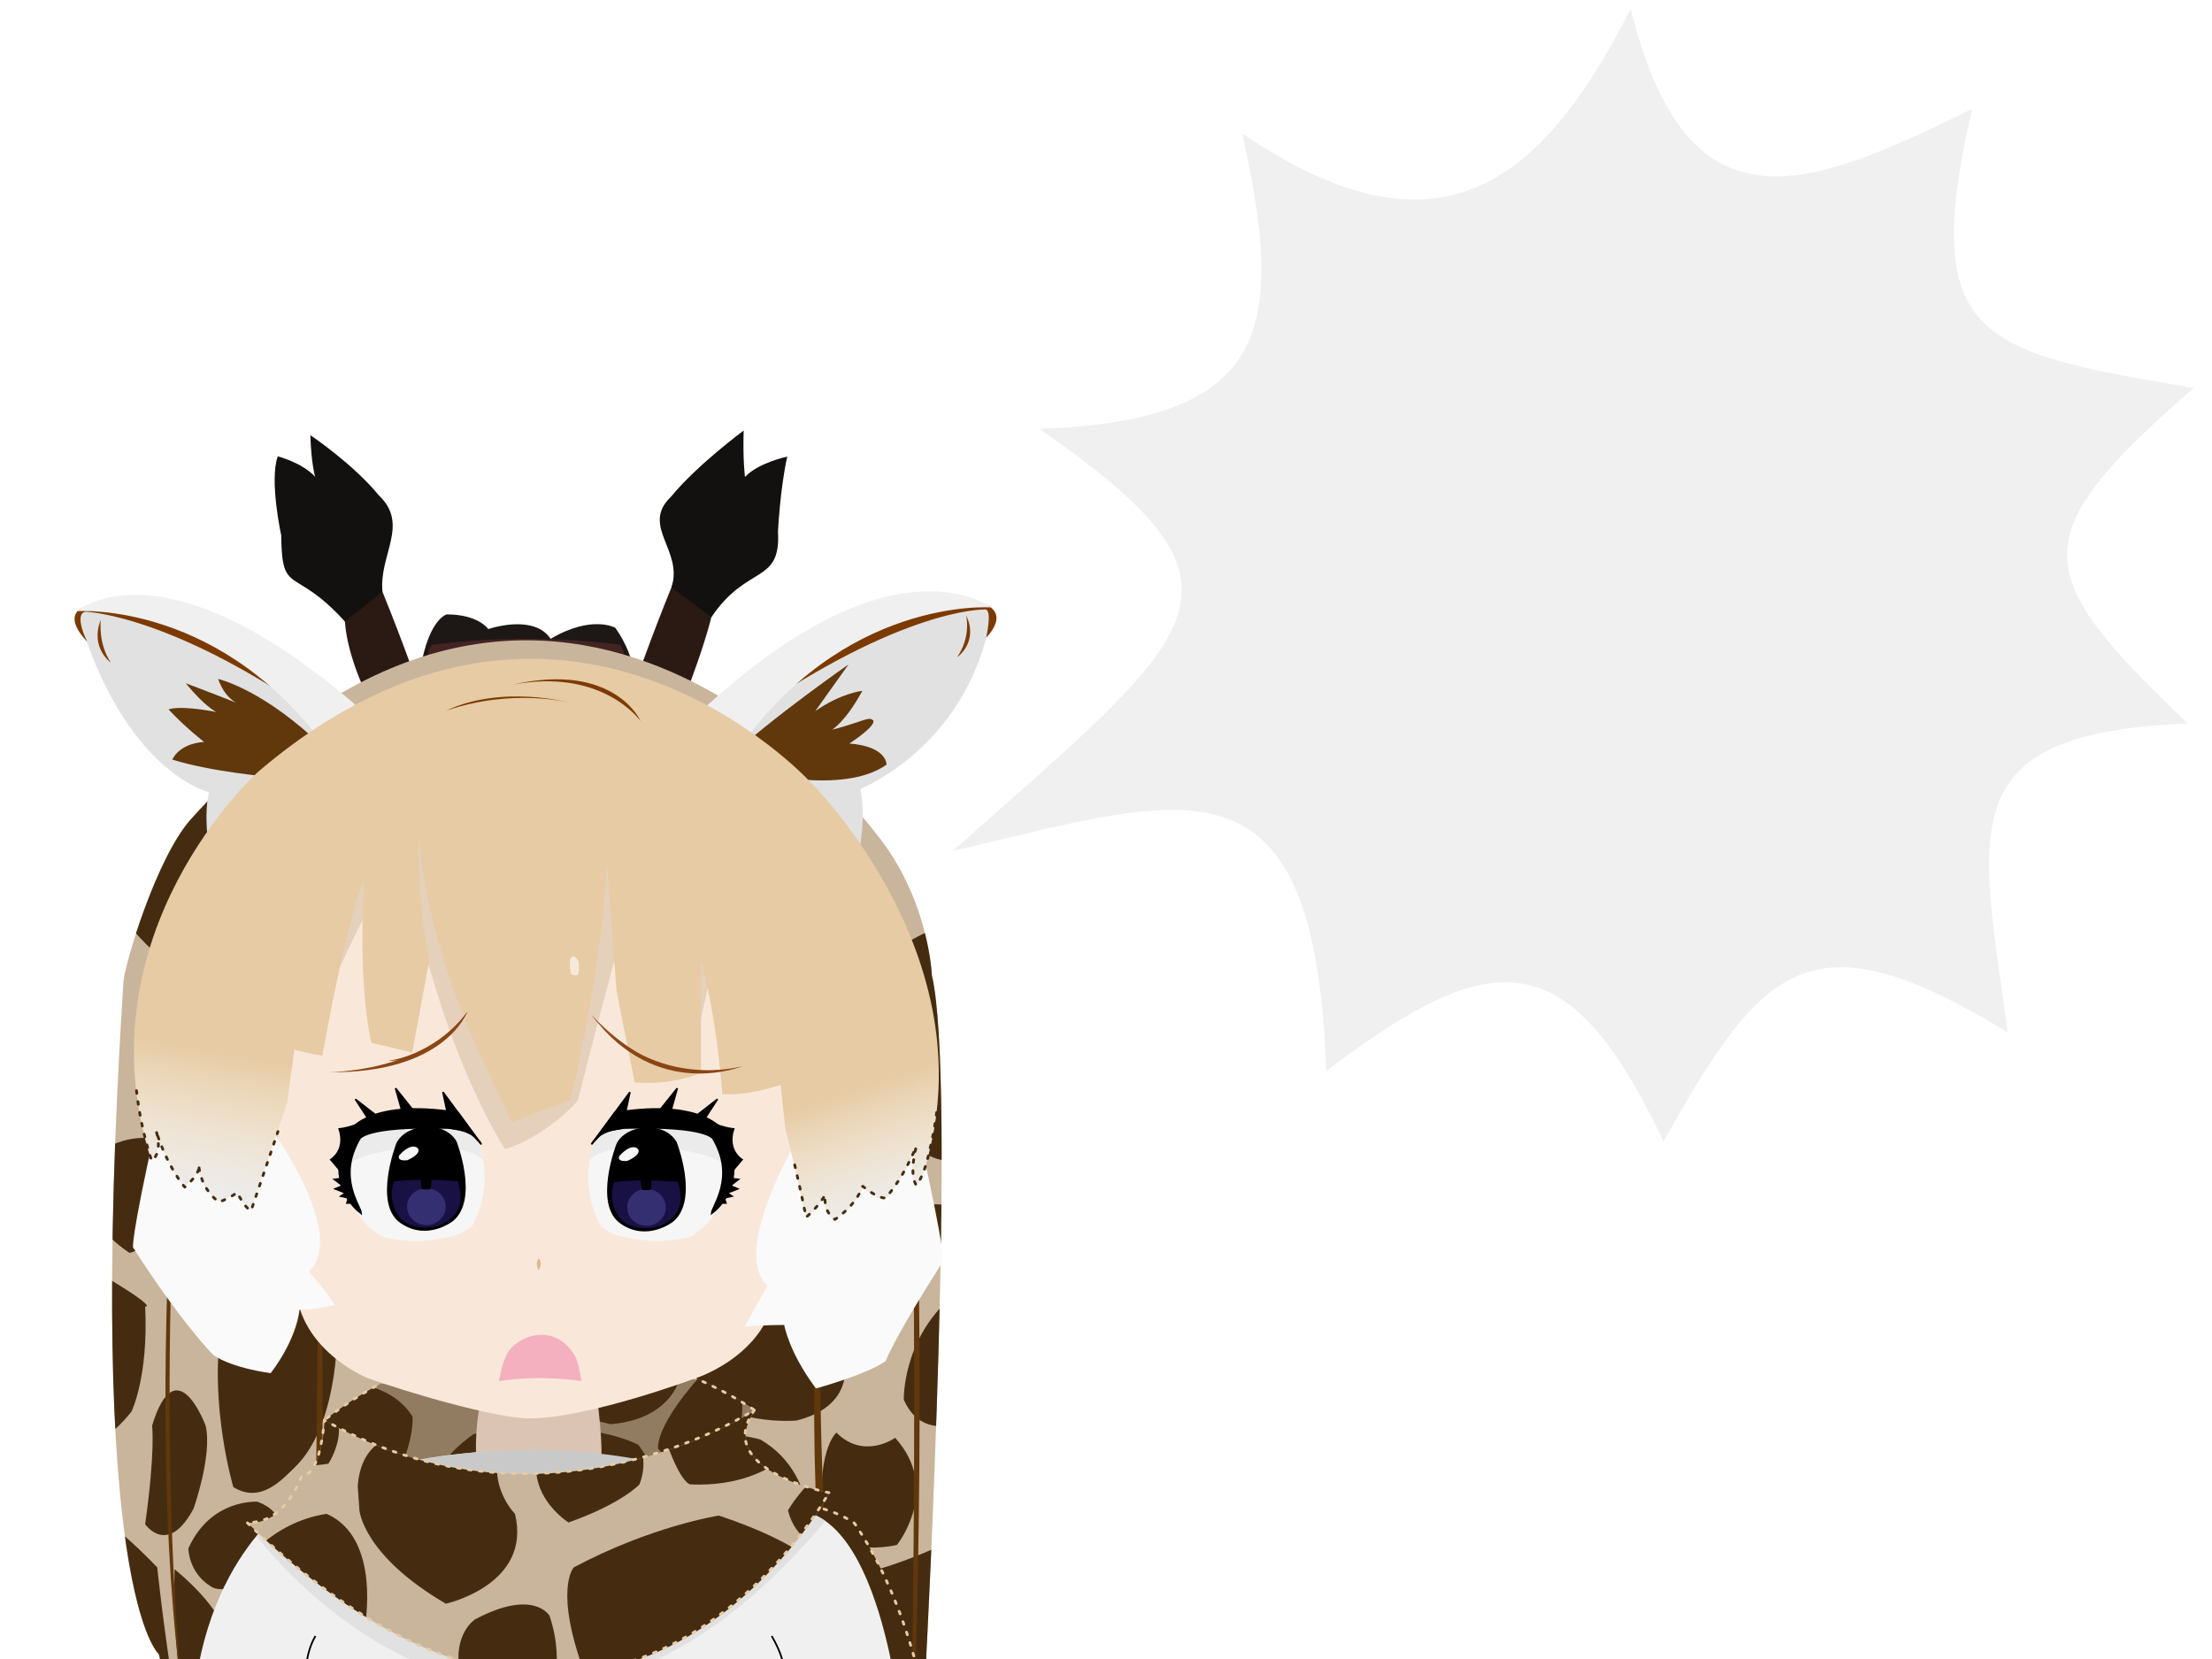 <?xml version="1.0" encoding="UTF-8" standalone="no"?>
<!-- Created with Inkscape (http://www.inkscape.org/) -->
<svg xmlns:rdf="http://www.w3.org/1999/02/22-rdf-syntax-ns#" style="enable-background:new" xmlns="http://www.w3.org/2000/svg" xmlns:osb="http://www.openswatchbook.org/uri/2009/osb" height="960" width="1280" version="1.1" xmlns:cc="http://creativecommons.org/ns#" xmlns:xlink="http://www.w3.org/1999/xlink" viewBox="0 0 1280 960" xmlns:dc="http://purl.org/dc/elements/1.1/">
 <defs>
  <filter id="filter10966" style="color-interpolation-filters:sRGB">
   <feBlend in2="BackgroundImage" mode="multiply"/>
  </filter>
  <clipPath id="clipPath5060" clipPathUnits="userSpaceOnUse">
   <path style="enable-background:new" d="m537.4 1018-1.414-59.397s17.669-334.38 3.25-394.15c0 0-1.617-45.316-33.238-83.236 0 0-181.76-244.14-395.41-7.294-19.789 21.937-38.234 82.988-39.173 94.358-22.627 353.55 20.506 388.91 20.506 388.91l12.728 50.912z" stroke="#000" stroke-width="1px" fill="none"/>
  </clipPath>
  <clipPath id="clipPath5197" clipPathUnits="userSpaceOnUse">
   <path style="enable-background:new" d="m480 864s-68-13-43-48c0 0-120 79-249 6-3 35-13 32-13 32-12 31-32 27-32 27 214 208 337-17 337-17z" stroke="#000" stroke-width="1px" fill="none"/>
  </clipPath>
  <clipPath id="clipPath6831" clipPathUnits="userSpaceOnUse">
   <path style="enable-background:new" d="m183.93 1230.8-1.655-51c123.5-96 249.22-6 249.22-6l-46.562 66z" stroke="#000" stroke-width="1px" fill="none"/>
  </clipPath>
  <linearGradient id="linearGradient6956" y2="665.62" gradientUnits="userSpaceOnUse" x2="613.19" y1="747.24" x1="598.18">
   <stop stop-color="#ececec" offset="0"/>
   <stop stop-color="#fff" stop-opacity="0" offset="1"/>
  </linearGradient>
  <linearGradient id="linearGradient6992" y2="309.19" gradientUnits="userSpaceOnUse" x2="495.68" y1="377.69" x1="518.5">
   <stop stop-color="#ececec" offset="0"/>
   <stop stop-color="#fefefe" stop-opacity="0" offset="1"/>
  </linearGradient>
 </defs>
 <g fill-rule="evenodd">
  <path d="m212.81 403.59c-22.177-47-10.07-64.01-10.07-64.01 8.677-13.686 14.061-8.04 14.061-8.04 11.999 28.293 23.854 61.525 23.854 61.525z" fill="#2a1a13"/>
  <path d="m221.31 342.39c-2.095-21.306 15.733-38.816-2.036-55.687-15.02-18.385-39.692-34.88-39.692-34.88 0.556 16.971 2.782 24.042 2.782 24.042-7.721-8.293-21.632-11.778-21.632-11.778-4.997 13.789 2.002 45.765 2.002 45.765 0.371 35.62 7.241 17.057 36.876 49.835" fill="#131010"/>
  <path style="enable-background:new" d="m397.1 400.9c17.934-46.293 17.848-61.889 17.848-61.889-8.677-13.686-21.839-10.161-21.839-10.161-11.999 28.293-23.854 61.525-23.854 61.525z" fill="#2a1a13"/>
  <path style="enable-background:new" d="m388.55 339.85c7.095-21.306-18.049-35.518-0.28-52.39 15.02-18.385 42.07-38.33 42.07-38.33-0.556 16.971 0.754 26.87 0.754 26.87 7.721-8.293 24.46-11.778 24.46-11.778-4.196 18.738-5.367 43.437-5.367 43.437 1.75 30.67-17.903 18.719-38.538 49.496" fill="#131010"/>
  <path d="m242.24 394.42c4.243-36.062 16.263-38.891 16.263-38.891 18.385 0 24.042 8.485 24.042 8.485 10.952-3.435 28.675-5.661 36.062 5.657 24.042-14.142 37.477-6.364 37.477-6.364 13.435 19.092 11.314 35.355 11.314 35.355z" fill="#1d1815"/>
  <path style="enable-background:new" d="m247.13 380.53c1.768-8.485 3.535-7.425 3.535-7.425 57.276-7.778 108.19 0 108.19 0 4.596 6.718 1.414 9.899 1.414 9.899-77.782 4.243-113.14-2.475-113.14-2.475z" fill="#442323"/>
 </g>
 <g clip-path="url(#clipPath5060)">
  <rect style="enable-background:new" rx="2.828" ry="17.062" height="718" width="554" y="360" x="32.828" fill="#c9b59c"/>
  <g fill="#452c10" fill-rule="evenodd">
   <path d="m59 500c35-83 89-17 89-17l10 24c1 39-46 61-46 61-53-34-53-68-53-68z"/>
   <path d="m55 668c37-25 62 7 62 7 8 36-42 50-42 50s-41-25-20-57z"/>
   <path d="m88 825c14-46 31 0 31 0 4 17-7 48-7 48-15 28-28 9-28 9 6-43 4-57 4-57z"/>
   <path d="m161 907c24-52 74-6 74-6 16 44-9 69-9 69l-29 14c-57-14-53-46-53-46l5-20z"/>
   <path d="m357 888c3-79 83-55 83-55 38 22 28 73 28 73l-32 34c-45 8-59 0-59 0-29-26-20-52-20-52z"/>
   <path d="m550 751c-28 25-27 59-27 59 12 27 40 10 40 10z"/>
   <path marker-end="" d="m563 885s-26 15-58 24c-19 48 9 61 9 61 14 26 35 31 35 31 23-111 14-116 14-116z"/>
   <path d="m212 812c15-7 27 0 27 0 6 35-20 57-20 57l-22-13c0-35 15-44 15-44z"/>
   <path d="m101 908c30 25 30 40 30 40 10 27-25 37-25 37s-6-32-5-77z"/>
   <path d="m91 907c-24-25-38-32.5-38-32.5-21 76.5 24 109.5 24 109.5 16 1 24-2 24-2-7-45-10-75-10-75z"/>
   <path d="m318 945s-21-29-47 4c-3 40 19 49 19 49l27 3 15-22s-8 6-14-34z"/>
   <path d="m566 653s13-58-5-114c0 0-13-16-58 23-2 45 27 102 27 102 30 22 36-11 36-11z"/>
   <path d="m529 700c15-7 25 0 25 0 4 20-12 34-12 34-19-9-17-14-17-14z"/>
   <path d="m135 860.5c15.774 9.85 28.197-4.259 35.818-11.659 24.62-23.91 24.18-75.84 24.18-75.84-28-37-67-5-67-5-7 45 7 92.5 7 92.5z"/>
   <path d="m109 896c13-29 40-27 40-27 19 7 13 24 13 24-26 36-40 25-40 25-13-8-13-22-13-22z"/>
   <path d="m238 873c15-74 37-69 37-69 54-8 46 48 46 48-41 55-62 48-62 48-6-18-21-27-21-27z"/>
   <path d="m297 913c20-49 37-73 37-73 17-6 19 2 19 2 13 24-12 78-12 78-5-7-22 8-22 8-16 0-22-15-22-15z"/>
   <path d="m190 1006c57-48 70-10 70-10-12 39-70 10-70 10z"/>
   <path d="m397 800c23 26 64 22 64 22 43-11 24-48 24-48-75-26-89 1-89 1-10 14 1 25 1 25z"/>
   <path d="m484 829c16 16 34 3 34 3 27 30 1 62 1 62-28 6-42-8-42-8-6-46 7-57 7-57z"/>
   <path d="m350 980c14-30 64-31 64-31 38 14 39 35 39 35-17 39-37 39-37 39s-59-4-66-43z"/>
   <path d="m485 921s-24-16-28 16c-5 55 21 88 21 88 26 5 33-11 33-11s-19-41-26-93z"/>
   <path d="m44 729c51 29 40 27 40 27 2 41-8 61-8 61-18 22-35 26-35 26-17-75 3-114 3-114z"/>
  </g>
 </g>
 <path style="enable-background:new" d="m537.75 1017.6-1.414-59.397s17.669-334.38 3.25-394.15c0 0-1.617-45.316-33.238-83.236 0 0-181.76-244.14-395.41-7.294-19.789 21.937-38.234 82.988-39.173 94.358-22.627 353.55 20.506 388.91 20.506 388.91l12.728 50.912z" fill="none"/>
 <g transform="translate(0,320)">
  <g fill-rule="evenodd" style="enable-background:new" fill="#61370c">
   <path style="enable-background:new" d="m496.17 1105c-49.009-317.32-11-448-11-448-28.958 123.91 11 448 11 448z" transform="translate(0,-320)"/>
   <path style="enable-background:new" d="m525.53 1084c15.991-354.32-2-530-2-530 11.042 195.91 2 530 2 530z" transform="translate(0,-320)"/>
   <path d="m106 664c-25.728-179.81 5-448 5-448-25.657 282.18-5 448-5 448z"/>
   <path style="enable-background:new" d="m178 733.19c15.991-171.32 5-448 5-448 4.042 195.91-5 448-5 448z"/>
   <path style="enable-background:new" d="m236.66 733c-18.009-166.32-11-448-11-448 0.042 253.91 11 448 11 448z"/>
   <path style="enable-background:new" d="m287.66 789c42.991-226.32 5-448 5-448 32.042 216.91-5 448-5 448z"/>
   <path style="enable-background:new" d="m419.17 758c-38.009-261.32-11-448-11-448-34.958 258.91 11 448 11 448z"/>
  </g>
 </g>
 <g fill-rule="evenodd" transform="translate(0,-320)">
  <path d="m405.88 732.7c111.72-100.41 168.29-60.811 168.29-60.811-11.314 79.196-76.368 104.65-76.368 104.65 5.657 25.456-7.071 62.225-7.071 62.225s-66.468-2.828-84.853-106.07z" fill="#e1e1e1"/>
  <path style="enable-background:new" d="m212.84 734.54c-111.72-100.41-168.29-60.82-168.29-60.82 26.87 93.338 76.368 104.65 76.368 104.65-5.657 25.456 7.071 62.225 7.071 62.225s66.468-2.828 84.853-106.07z" fill="#e1e1e1"/>
  <path d="m421.26 758.93c26.25-24.25 69.74-54.43 69.74-54.43l-19.25 27c15-10.5 27.25-11.75 27.25-11.75-9.75 18-17.5 22.5-17.5 22.5 9.326-2.251 17.017-5.455 20.687-6.194 2.036-0.41 3.106 0.81 3.106 0.81 1.85 3.28-13.79 13.38-13.79 13.38 22 1.75 21.5 12.25 21.5 12.25-25.5 18-78.25 3.75-78.25 3.75z" fill="#61370c"/>
  <path d="m180.31 746.13c-31.466-28.284-54.094-33.234-54.094-33.234 3.889 10.96 10.607 13.789 10.607 13.789-16.971-6.718-29.345-11.314-29.345-11.314 11.314 13.789 17.678 16.617 17.678 16.617-22.981-4.243-27.577-1.414-27.577-1.414 9.899 10.607 20.506 18.738 20.506 18.738-14.849 1.061-18.385 10.253-18.385 10.253 22.627 7.071 55.861 9.899 55.861 9.899z" fill="#61370c"/>
  <path d="m559.04 676c7.475 15.707-5.207 24.311-5.207 24.311 8.37-12.07 5.21-24.31 5.21-24.31z" fill="#7c3a00"/>
  <path style="enable-background:new" d="m58.301 678.7c-6.35 16.228 5.832 24.71 5.832 24.686-7.493-10.943-5.832-24.686-5.832-24.686z" fill="#7c3a00"/>
 </g>
 <g fill-rule="evenodd" transform="translate(0,-320)">
  <path style="enable-background:new" d="m200.07 746.87c-95.17-71.43-150.61-72.9-150.61-72.9-7.002 1.241 0.984 17.326 0.984 17.326s-23.349-22.647 13.451-21.795c0 0 44.841-2.828 138.18 76.368" fill="#7c3a00"/>
  <path style="enable-background:new" d="m44.659 673.66s50.578-45.359 170.33 62.391l-22.5 22.25c-62-91-147.83-84.641-147.83-84.641z" fill="#f0f0f0"/>
  <path style="enable-background:new" d="m418.19 744.42c99.415-72.838 151.24-71.711 151.24-71.711 5.377-1.509 1.203 16.263 1.203 16.263s21.224-20.335-16.263-21.92c0 0-44.841-2.828-138.18 76.368" fill="#7c3a00"/>
  <path style="enable-background:new" d="m573.25 671.5s-56.24-45.096-170.25 62.5l22.5 22.25c62-91 147.75-84.75 147.75-84.75z" fill="#f0f0f0"/>
 </g>
 <g style="enable-background:new" clip-path="url(#clipPath6831)" transform="translate(5.379 -357.88)">
  <rect stroke-linejoin="round" style="enable-background:new" stroke-dasharray="1.6, 4.8" rx="2.828" ry="1.062" height="168.29" width="466.69" stroke="#000" stroke-linecap="round" y="1094.1" x="87.681" stroke-width="1.6" fill="#917c62"/>
  <g fill="#452c10" fill-rule="evenodd">
   <path d="m323.85 1100c-38.184 47.376-9.899 73.539-9.899 73.539l33.941 8.485c41.012-3.535 41.719-33.941 41.719-33.941z"/>
   <path d="m414.36 1138.9c-42.426 41.719-38.891 57.276-38.891 57.276 13.435 15.556 33.234 12.728 33.234 12.728 31.113-32.527 5.657-70.004 5.657-70.004z"/>
   <path d="m382.54 1249.2s2.828-24.749-18.385-55.154c0 0-31.113-17.678-95.459-6.364-34.648 24.749-29.698 53.033-29.698 53.033 90.51 11.314 143.54 8.485 143.54 8.485z"/>
   <path d="m168.29 1162.2c50.205-14.142 65.054 15.556 65.054 15.556 0.707 14.142-8.485 33.234-8.485 33.234-25.456 14.142-55.861 16.264-55.861 16.264z"/>
   <path d="m247.49 1154.5c26.87 12.021 31.113-7.778 31.113-7.778-7.778-22.627-28.284-24.042-28.284-24.042-19.799 12.021-8.485 24.749-8.485 24.749z"/>
  </g>
 </g>
 <path stroke-linejoin="round" d="m458 869.5c24.5 2.5 36.5 12 36.5 12 28.5 42 38 92 38 92l-28 7v0.5z" fill-rule="evenodd" stroke="#e6cba4" stroke-linecap="round" stroke-dasharray="1.6, 4.8" stroke-width="1.6" fill="#452c10"/>
 <path stroke-linejoin="round" style="enable-background:new" d="m212.88 871-25.53-49c123.5-96 249.22-6 249.22-6l-57.169 59.99z" stroke="#e6cba4" stroke-linecap="round" stroke-dasharray="1.6, 4.8" stroke-width="1.6" fill="none"/>
 <path d="m347.25 849.85s2.582-4.596-1.291-37.83l-68.424 1.414c-3.873 22.627-1.291 37.83-1.291 37.83z" fill-rule="evenodd" fill="#dbc4b4"/>
 <g fill-rule="evenodd">
  <path style="enable-background:new" d="m110.73 1007.3c0.855-103.5 59.166-138.53 59.166-138.53 139.87-68.853 287.44 5.232 287.44 5.232 54.417-2.645 64.916 131.54 64.916 131.54s-208.11 31.456-411.53 1.757z" fill="#f0f0f0"/>
  <path style="enable-background:new" d="m168.42 867.32c159.28-67.033 288.15 5.586 288.15 5.586-43.067-1.394-288.15-5.586-288.15-5.586z" fill="#c9c9c9"/>
  <path d="m150.44 886.38c176.5 92.5 320.61-9.975 320.61-9.975s4.228 1.96 6.548 3.75c-178.44 212.49-329.17 8.681-329.17 8.681z" fill="#e1e1e1"/>
 </g>
 <path d="m182.57 946.7c-5.576 9.008-6.005 22.735-6.005 22.735" stroke="#000" stroke-width="1px" fill="none"/>
 <path d="m446.54 946.7c8.579 14.584 7.292 22.735 7.292 22.735" stroke="#000" stroke-width="1px" fill="none"/>
 <g fill-rule="evenodd" transform="translate(0 -92.362)">
  <path style="enable-background:new" d="m151.65 720.17c21.423 62.832 19.742 106.96 19.742 106.96-4.999 43.912 41.046 62.577 41.046 62.577 21.203 7.677 74.252 23.527 94.163 23.424 34.408-0.178 96.416-23.424 96.416-23.424s49.254-15.673 46.398-62.577c0 0-1.681-44.132 19.742-106.96 0 0-10.075-92.538-54.4-131.2-52.366-45.669-139.78-53.928-206.05 0-36.088 29.364-53.435 67.714-57.055 131.2z" fill="#f9e8da"/>
  <path d="m90.151 744.27c-14.879 66.519-13.129 70.02-13.129 70.02 28.008 43.763 46.389 62.143 46.389 62.143 11.378 7.877 33.26 10.503 33.26 10.503 15.755-21.006 16.63-36.761 16.63-36.761 9.628 0 20.131-2.626 20.131-2.626-5.252-9.628-14.879-19.256-14.879-19.256 23.632-21.881-23.632-85.775-23.632-85.775-26.258-21.881-61.268-0.875-64.769 1.75z" fill="#fafafa"/>
  <path style="enable-background:new" d="m532.56 752.26c14.879 66.519 13.129 70.02 13.129 70.02-28.008 43.763-33.26 57.767-33.26 57.767-11.378 7.877-40.262 15.755-40.262 15.755-15.755-21.006-18.38-36.761-18.38-36.761-9.628 0-22.757 0.875-22.757 0.875 5.252-9.628 13.129-23.632 13.129-23.632-23.632-21.881 24.507-97.153 24.507-97.153 26.258-21.881 60.393 10.503 63.894 13.129z" fill="#fafafa"/>
 </g>
 <path style="enable-background:new" d="m311.79 820.54c-2.479 2.789-0.154 6.818-0.154 6.818 2.789-4.029 0.154-6.818 0.154-6.818z" fill-rule="evenodd" transform="translate(0 -92.362)" fill="#deb887"/>
 <g transform="translate(0,320)">
  <g transform="translate(-2.525 -.555)">
   <g transform="translate(3.571)"></g>
  </g>
  <path style="enable-background:new" d="m276.13 339.75c11.258 26.793-3.157 50.004-3.157 50.004-5.036 3.948-10.369 5.359-10.369 5.359-24.589 6.487-42.068 0.282-42.068 0.282-12.443-8.461-14.322-15.315-14.322-15.315-14.22-29.895-2.962-43.996-2.962-43.996 32.588-13.255 65.175-3.666 65.175-3.666l5.629 4.512z" fill-rule="evenodd" fill="#f6f6f6"/>
  <path style="enable-background:new" d="m344.68 339.75c-11.258 26.793 3.157 50.004 3.157 50.004 5.036 3.948 10.369 5.359 10.369 5.359 24.589 6.487 42.068 0.282 42.068 0.282 12.443-8.461 14.322-15.315 14.322-15.315 14.22-29.895 2.962-43.996 2.962-43.996-32.588-13.255-65.175-3.666-65.175-3.666l-5.629 4.512z" fill-rule="evenodd" fill="#f6f6f6"/>
 </g>
 <g fill-rule="evenodd" fill="#ebebeb">
  <path style="enable-background:new" d="m264.35 646.66s12.212 5.932 14.99 24.519c-12.377-12.782-65.69-7.346-77.852 2.534l5.304-19.627z"/>
  <path style="enable-background:new" d="m356.26 646.66s-12.212 5.932-14.99 24.519c12.377-12.782 65.69-7.346 77.852 2.534l-5.304-19.627z"/>
 </g>
 <g fill-rule="evenodd" stroke="#000" stroke-width="1px">
  <g style="enable-background:new" transform="matrix(.956 0 0 .91 14.537 371.8)">
   <path style="enable-background:new" d="m203.42 775.36c0-4.383-14.796-22.509-0.921-47.346 0 0 3.134-8.341 52.534-6.907 0 0 15.841-0.106 21.101 10.413l-14.079-20.206c-57.583-9.811-67.446 14.141-67.446 14.141-14.026 34.188 8.81 49.904 8.81 49.904z" transform="translate(0 -412.36)"/>
   <path style="enable-background:new" d="m275.84 730.97-22.935-32.697 4.649 22.935 11.467 2.17z" transform="translate(0 -412.36)"/>
   <path style="enable-background:new" d="m236.47 711.91-12.242-16.116 5.579 20.765z" transform="translate(0 -412.36)"/>
   <path style="enable-background:new" d="m215.09 715.16-15.186-12.397 10.383 16.736z" transform="translate(0 -412.36)"/>
   <path style="enable-background:new" d="m206.88 715.63c-7.748 5.114-16.736 6.044-16.736 6.044 4.339 13.637-5.114 19.525-5.114 19.525l7.748 9.608z" transform="translate(0 -412.36)"/>
   <path style="enable-background:new" d="m191.07 753.28-3.874 0.465 4.959 4.029-4.494 2.014 6.354 2.634-2.944 2.014 4.804 1.085-1.085 3.254h2.789z" transform="translate(0 -412.36)"/>
  </g>
  <g style="enable-background:new" transform="matrix(-.956 0 0 .91 606.27 371.8)">
   <path style="enable-background:new" d="m203.42 775.36c0-4.383-14.796-22.509-0.921-47.346 0 0 3.134-8.341 52.534-6.907 0 0 15.841-0.106 21.101 10.413l-14.079-20.206c-57.583-9.811-67.446 14.141-67.446 14.141-14.026 34.188 8.81 49.904 8.81 49.904z" transform="translate(0 -412.36)"/>
   <path style="enable-background:new" d="m275.84 730.97-22.935-32.697 4.649 22.935 11.467 2.17z" transform="translate(0 -412.36)"/>
   <path style="enable-background:new" d="m236.47 711.91-12.242-16.116 5.579 20.765z" transform="translate(0 -412.36)"/>
   <path style="enable-background:new" d="m215.09 715.16-15.186-12.397 10.383 16.736z" transform="translate(0 -412.36)"/>
   <path style="enable-background:new" d="m206.88 715.63c-7.748 5.114-16.736 6.044-16.736 6.044 4.339 13.637-5.114 19.525-5.114 19.525l7.748 9.608z" transform="translate(0 -412.36)"/>
   <path style="enable-background:new" d="m191.07 753.28-3.874 0.465 4.959 4.029-4.494 2.014 6.354 2.634-2.944 2.014 4.804 1.085-1.085 3.254h2.789z" transform="translate(0 -412.36)"/>
  </g>
 </g>
 <g>
  <g transform="matrix(.879 0 0 .837 37.767 130.46)">
   <g fill-rule="evenodd">
    <path style="enable-background:new" d="m218.37 634.85s-15.427 41.904 2.874 54.621c17.249 12.279 33.782-1.625 33.782-1.625 16.891-14.918 2.077-54.47 2.077-54.47-8.213-14.559-32.825-11.869-38.733 1.474z" stroke="#000" stroke-width="1px"/>
    <path d="m219.93 642.78c8.38-9.57 12.212-4.736 12.212-4.736 2.536 4.141-7.022 8.239-7.022 8.239-7.658 0.747-5.19-3.503-5.19-3.503z" fill="#f6f6f6"/>
    <path d="m219.68 686.16c-9.074-13.009-3.663-25.684-3.663-25.684 20.6-2.63 42.844-0.11 42.844-0.11 4.587 15.094-0.484 21.634-2.507 24.269-9.658 12.579-30.654 10.156-36.674 1.525z" stroke="#000" stroke-width="1px" fill="#191044"/>
   </g>
   <path d="m250.43 678.39a12.711 12.711 0 0 1 -12.102 12.696 12.711 12.711 0 0 1 -13.261 -11.48 12.711 12.711 0 0 1 10.832 -13.796 12.711 12.711 0 0 1 14.299 10.159" fill="#342f70"/>
   <path style="enable-background:new" d="m240.19 665.91s0.722-4.891 0.506-9.375c0 0-2.889-1.63-6.283 0.204-0.217 6.318 0.65 9.171 0.65 9.171 2.6 0.408 5.127 0 5.127 0z" fill-rule="evenodd" stroke="#000" stroke-width=".783px"/>
  </g>
  <g style="enable-background:new" transform="matrix(.879 0 0 .837 165.14 130.83)">
   <g fill-rule="evenodd">
    <path style="enable-background:new" d="m218.37 634.85s-15.427 41.904 2.874 54.621c17.249 12.279 33.782-1.625 33.782-1.625 16.891-14.918 2.077-54.47 2.077-54.47-8.213-14.559-32.825-11.869-38.733 1.474z" stroke="#000" stroke-width="1px"/>
    <path d="m219.93 642.78c8.38-9.57 12.212-4.736 12.212-4.736 2.536 4.141-7.022 8.239-7.022 8.239-7.658 0.747-5.19-3.503-5.19-3.503z" fill="#f6f6f6"/>
    <path d="m219.68 686.16c-9.074-13.009-3.663-25.684-3.663-25.684 20.6-2.63 42.844-0.11 42.844-0.11 4.587 15.094-0.484 21.634-2.507 24.269-9.658 12.579-30.654 10.156-36.674 1.525z" stroke="#000" stroke-width="1px" fill="#191044"/>
   </g>
   <path d="m250.43 678.39a12.711 12.711 0 0 1 -12.102 12.696 12.711 12.711 0 0 1 -13.261 -11.48 12.711 12.711 0 0 1 10.832 -13.796 12.711 12.711 0 0 1 14.299 10.159" fill="#342f70"/>
   <path style="enable-background:new" d="m240.19 665.91s0.722-4.891 0.506-9.375c0 0-2.889-1.63-6.283 0.204-0.217 6.318 0.65 9.171 0.65 9.171 2.6 0.408 5.127 0 5.127 0z" fill-rule="evenodd" stroke="#000" stroke-width=".783px"/>
  </g>
 </g>
 <g transform="translate(0,320)">
  <path style="enable-background:new" d="m288.76 479.18c25.486-3.848 47.729 0 47.729 0-1.987-12.779-4.064-15.054-4.064-15.054-12.186-19.909-34.332-10.708-39.388 0-3.082 6.528-4.276 15.054-4.276 15.054z" fill-rule="evenodd" fill="#f4b0bf"/>
 </g>
 <g opacity="0.59" transform="translate(0,320)" filter="url(#filter10966)">
  <path opacity="1" d="m179.43 280.27s20.131-54.266 53.391-109.41c20.131 116.41 59.517 174.18 59.517 174.18 24.507-7.877 42.012-28.008 42.012-28.008 18.38-73.522 35.01-130.41 35.01-130.41 7.455 14.697 28.614 112.32 32.223 101.12l13.29-59.985-14.004-94.528-229.32 5.252z" fill-rule="evenodd" fill-opacity=".961" fill="#dcd2c3"/>
 </g>
 <g transform="translate(0,320)">
  <g>
   <g style="enable-background:new" transform="translate(.875 -406.24)" fill="#e6cba4">
    <path d="m453.65 739.82s6.808 25.994 11.759 51.369c0 0 6.189-4.951 11.14-12.997 0 0-1.857 9.284 5.57 14.235 0 0 11.759-7.427 16.091-19.186 0 0 8.046 6.808 12.997 6.808 0 0 8.665-8.046 17.948-29.707 0 0-4.332 15.472 0 22.28 0 0 4.332-4.332 7.373-18.72 30.634-118.16-68.979-215.64-68.979-215.64s-143.12-155.64-319.03-5.427c0 0-103.9 93.132-61.876 224.57 7.002-5.252 2.529-17.505 2.529-17.505 6.75 21.584 16.653 32.724 16.653 32.724 10.521-9.284 8.046-12.997 8.046-12.997 1.238 14.854 11.759 21.661 11.759 21.661 6.808-2.476 10.521-5.57 10.521-5.57 4.951 9.902 8.046 10.521 8.046 10.521l21.043-61.89 22.871-165.72-13.587 23.376-25.994 102.74c16.71 9.902 37.134 12.378 37.134 12.378 15.472-85.408 24.137-101.5 24.137-101.5-3.713 65.603 4.332 94.073 4.332 94.073l23.518 5.57 9.902-53.225c-7.427-37.134-6.189-70.555-6.189-70.555 8.665 83.551 46.417 144.84 53.844 164.03l33.933-12.741c19.805-82.314 21.149-137.67 21.149-137.67l5.57 74.268 10.521 53.225c22.899 1.857 38.372-5.57 38.372-5.57v-66.222l-9.902-47.036 9.284 45.799c9.902 34.658 12.997 79.838 12.997 79.838 19.186 1.238 43.323-8.665 43.323-8.665-4.951-80.457-18.93-115.12-18.93-115.12l-5.303-15.988z" fill="#e6cba4"/>
   </g>
   <g style="enable-background:new" transform="translate(-488.41 -378.14)" fill="#e6cba4">
    <path d="m571.11 621.33c-7.238 31.399-7.991 67.914 4.823 107.99 7.002-5.252 2.529-17.505 2.529-17.505 6.75 21.584 16.653 32.724 16.653 32.724 10.521-9.284 8.046-12.997 8.046-12.997 1.238 14.854 11.759 21.661 11.759 21.661 6.808-2.476 10.521-5.57 10.521-5.57 4.951 9.902 8.046 10.521 8.046 10.521l21.043-61.89 6.036-43.739z" fill="url(#linearGradient6956)"/>
   </g>
   <path style="enable-background:new" d="m451.42 304.88 3.037 28.901s6.808 25.994 11.759 51.369c0 0 6.189-4.951 11.14-12.997 0 0-1.857 9.284 5.57 14.235 0 0 11.759-7.427 16.091-19.186 0 0 8.046 6.808 12.997 6.808 0 0 8.665-8.046 17.948-29.707 0 0-4.332 15.472 0 22.28 0 0 4.332-4.332 7.373-18.72 9.915-38.245 6.186-74.324-3.395-105.63-6.94-21.98-12.94-33.23-12.94-33.23l-79 30.75z" fill="url(#linearGradient6992)"/>
  </g>
  <path stroke-linejoin="round" style="enable-background:new" d="m78.971 311.1c1.468 13.059 4.288 26.618 8.762 40.612 7.002-5.252 2.529-17.505 2.529-17.505 6.75 21.584 16.653 32.724 16.653 32.724 10.521-9.284 8.046-12.997 8.046-12.997 1.238 14.854 11.759 21.661 11.759 21.661 6.808-2.476 10.521-5.57 10.521-5.57 4.951 9.902 8.046 10.521 8.046 10.521l15.556-45.753" fill-opacity="0" stroke="#452c10" stroke-linecap="round" stroke-dasharray="1.6,4.8" stroke-width="1.6"/>
  <path stroke-linejoin="round" style="enable-background:new" d="m459.87 354.08c2.092 8.902 4.498 19.664 6.577 30.317 0 0 6.189-4.951 11.14-12.997 0 0-1.857 9.284 5.57 14.235 0 0 11.759-7.427 16.091-19.186 0 0 8.046 6.808 12.997 6.808 0 0 8.665-8.046 17.948-29.707 0 0-4.332 15.472 0 22.28 0 0 4.332-4.332 7.373-18.72 2.162-8.34 3.676-16.577 4.621-24.684" stroke="#452c10" stroke-linecap="round" stroke-dasharray="1.6, 4.8" stroke-width="1.6" fill="none"/>
 </g>
 <g fill-rule="evenodd" transform="translate(0,320)" fill="#8b4513">
  <path style="enable-background:new" d="m342.33 679.86c27.309 31.1 51.678 30.326 51.678 30.326s-21.282 1.157-51.678-30.326z" transform="translate(0 -412.36)"/>
  <path style="enable-background:new" d="m342.23 267.14c37.636 44.638 87.526 29.759 87.526 29.759s-49.908 20.988-87.526-29.759z"/>
  <path style="enable-background:new" d="m270.45 265.39c-24.745 35.373-80.524 35.01-80.524 35.01 67.839 1.108 80.524-35.01 80.524-35.01z"/>
  <path style="enable-background:new" d="m270.34 265.83c-20.24 26.039-46.17 28.008-46.17 28.008 30.525 0.656 46.17-28.008 46.17-28.008z"/>
 </g>
 <g fill-rule="evenodd" transform="translate(0,320)">
  <path style="enable-background:new" d="m296.59 76.212c52.393-10.004 74.147 21.129 74.147 21.129s-15.004-34.634-74.147-21.129z" fill="#7c3a00"/>
  <path style="enable-background:new" d="m258.14 91.231c38.759-13.253 71.522-4.626 71.522-4.626s-39.014-10.629-71.522 4.626z" fill="#7c3a00"/>
  <path opacity="0.59" style="enable-background:new" d="m299.34 231.26c12.254-7.877 22.757 1.75 22.757 1.75 0.875 18.38-4.451 33.26-4.451 33.26-9.628 9.628-14.618 1.942-14.618 1.942-5.252-16.63-3.688-36.953-3.688-36.953z" transform="matrix(.867 0 0 .717 45.96 72.441)" filter="url(#filter10966)" fill="#fff"/>
  <path d="m331.42 233.38c-3.095 1.393-1.083 9.902-1.083 9.902 1.083 1.702 4.178 0.928 4.178 0.928s2.476-10.212-3.095-10.831z" fill="#f5eada"/>
 </g>
 <g>
  <g style="enable-background:new" clip-path="url(#clipPath5197)">
   <rect rx="2.828" ry="1.062" height="252" width="431" y="739" x="103" fill="#c9b59c"/>
   <g fill="#452c10" fill-rule="evenodd">
    <path d="m230 831c33 4 58 13 58 13-3 19 10 32 10 32 10 41-40 52-40 52-48-28-50-54-50-54l-1-14c2-28 23-29 23-29z"/>
    <path d="m314 833c-14 30 15 48 15 48 31-11 41-22 41-22 9-23-11-38-11-38z"/>
    <path d="m381 820c12 41 19 39 19 39 54 2 70-35 70-35-32-43-66-20-66-20z"/>
    <path d="m339 970c-19-50-7-63-7-63 45-24 84-30 84-30 51 17 61 33 61 33l-75 62z"/>
    <path d="m266 968c-4-23 9-31 9-31 34-18 43-2 43-2 10 30-1 49-1 49z"/>
    <path d="m211 942s10-52-22-66c-33 5-50 31-50 31 32 30 72 35 72 35z"/>
    <path d="m170 801c43 12 20 46 20 46-47 7-49-15-49-15z"/>
    <path d="m496 835c-30 20-40 39-40 39 8 34 62 31 62 31z"/>
   </g>
  </g>
  <path stroke-linejoin="round" style="enable-background:new" d="m479.69 863.76s-68-13-43-48c0 0-120 79-249 6-3 35-13 32-13 32-12 31-32 27-32 27 214 208 337-17 337-17z" stroke="#e6cba4" stroke-linecap="round" stroke-dasharray="1.6, 4.8" stroke-width="1.6" fill="none"/>
 </g>
 <path d="m943.63 5.052c-52.11 103.09-112.24 148.76-224.85 72.114 25.51 113.8 15.38 166.43-117.37 170.95 134.47 93.288 94.913 115.48-50.038 244.27 135.89-31.674 209.38-62.753 216.11 127.34 95.526-72.267 139.62-76.528 195.16 40.76 58.045-104.06 86.234-131.92 199.15-63.098-17.049-122-31.676-172.82 104.13-178.78-91.243-87.222-95.955-107.42 3.456-194.1-123.8-20.95-159.1-27.62-128.2-161.47-97.2 47.99-164.89 73.92-197.57-57.988z" fill="#f0f0f0"/>
</svg>
